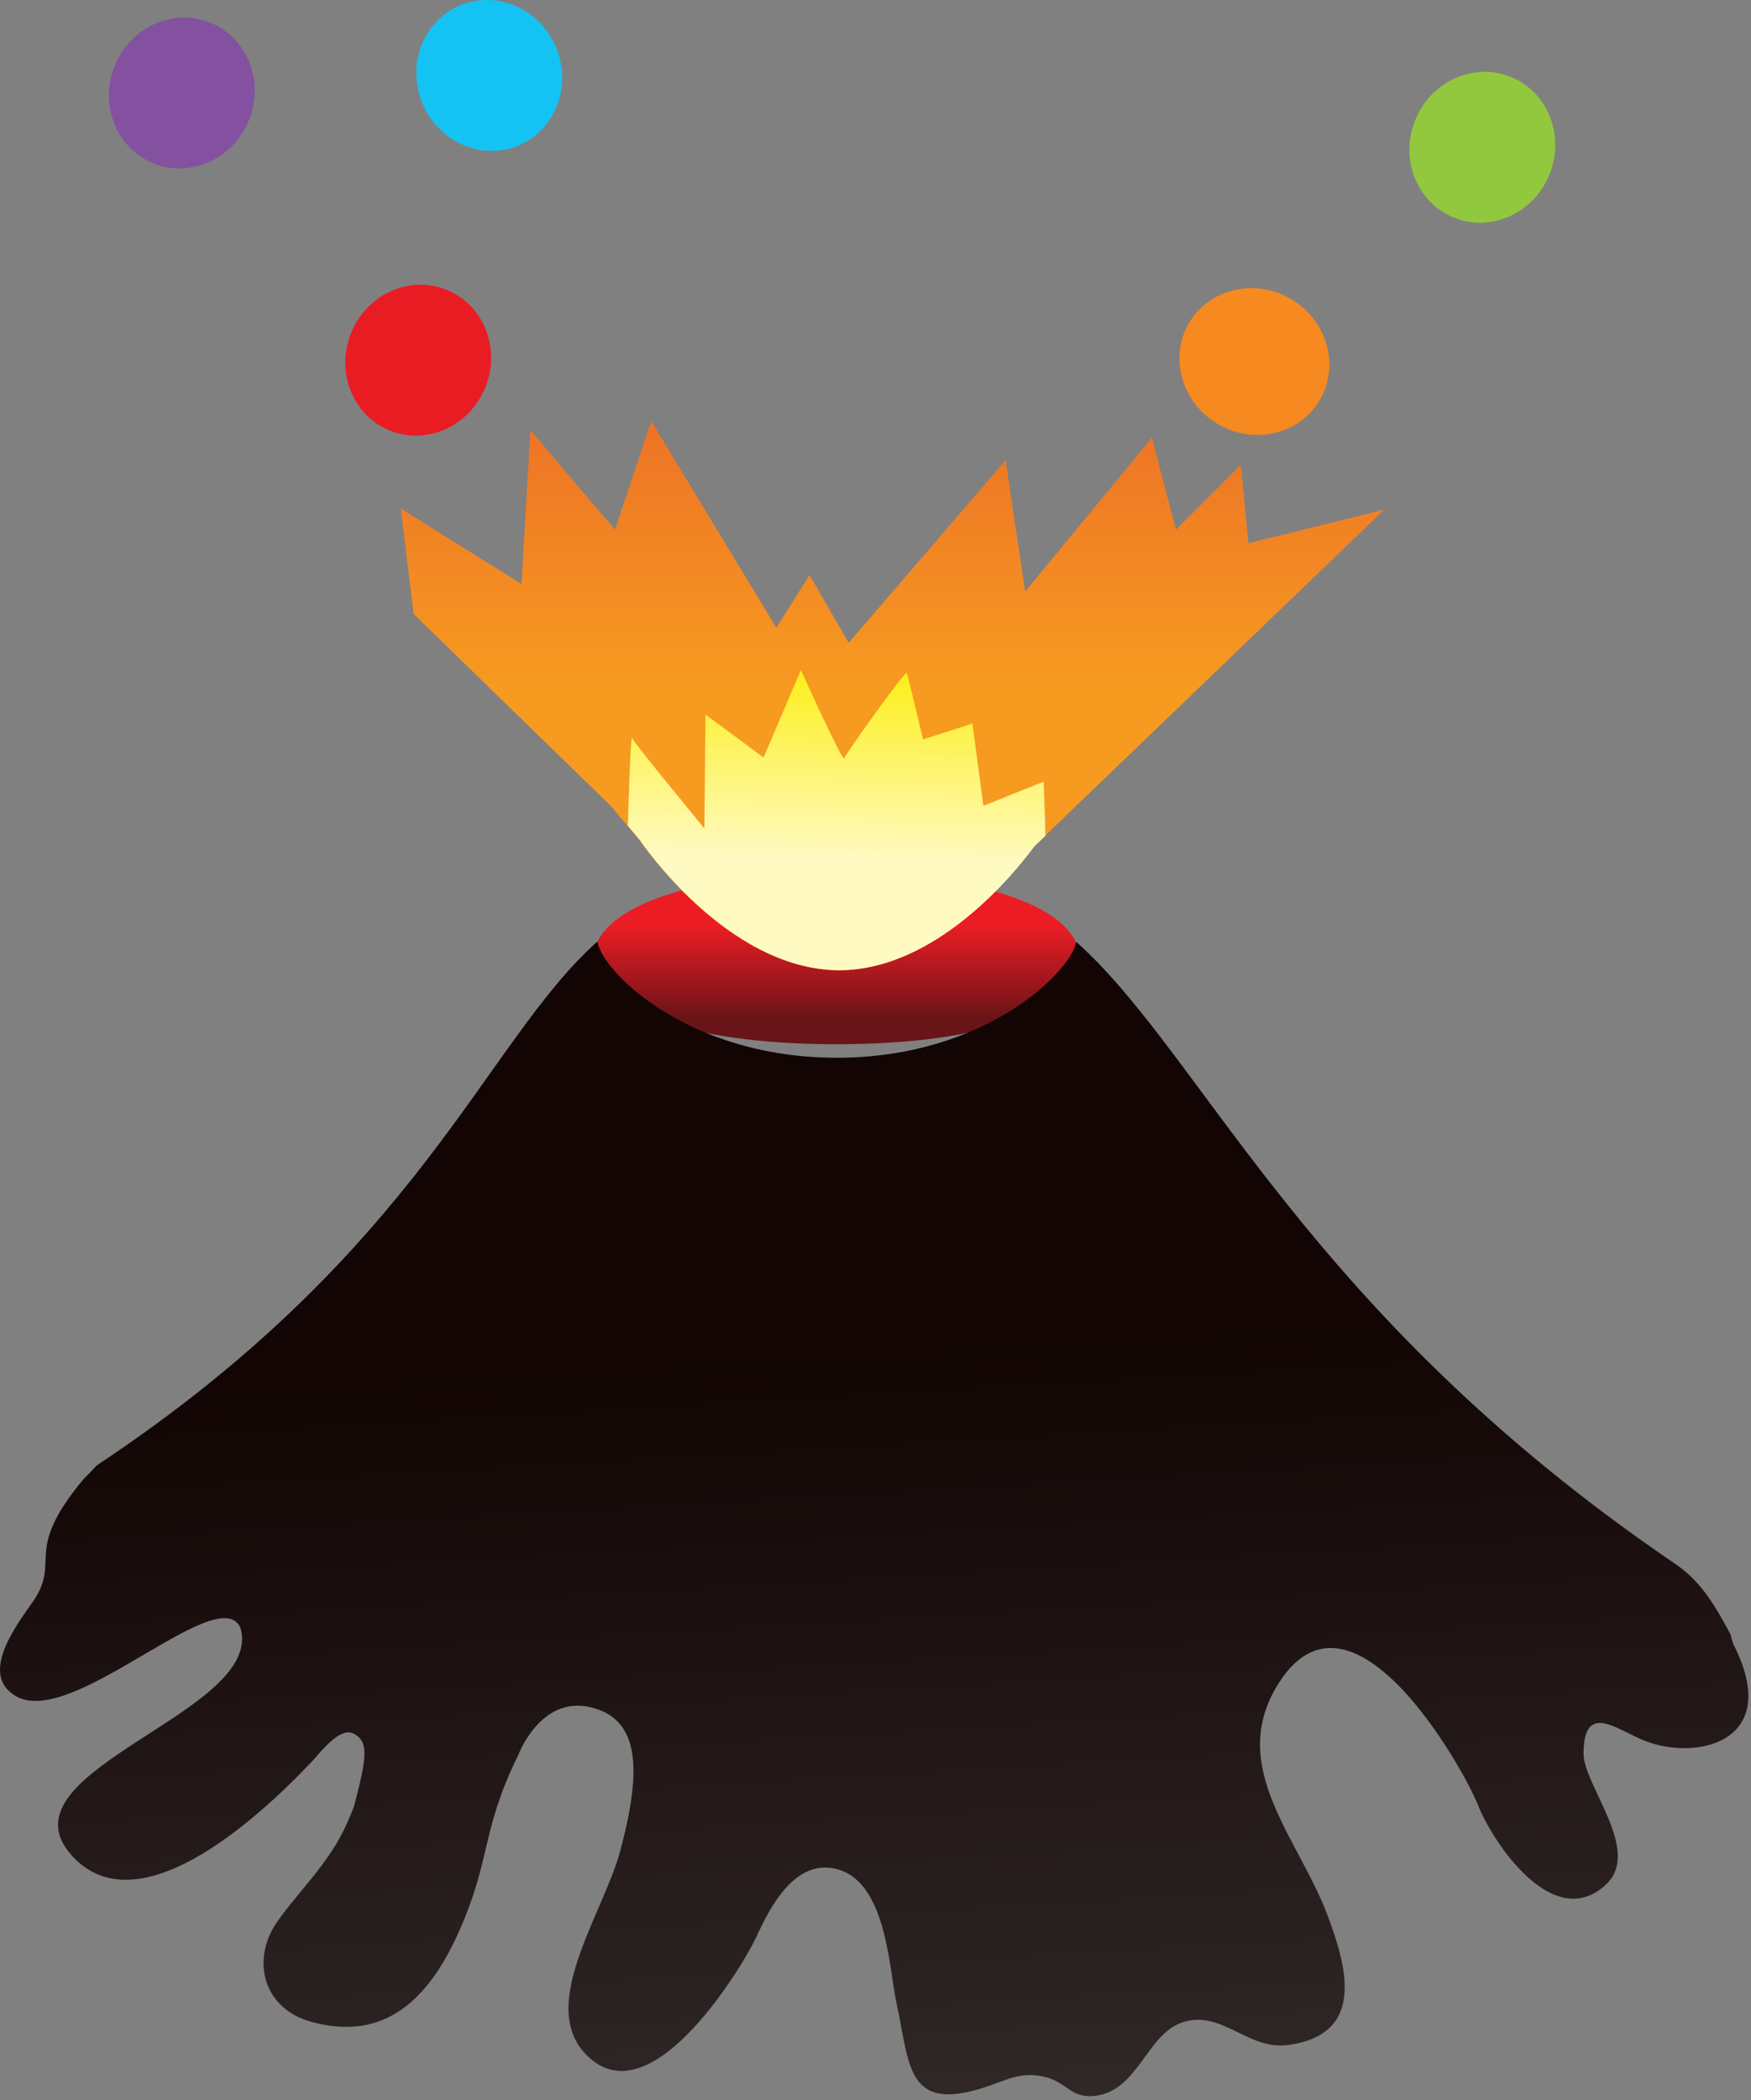 <?xml version="1.0" encoding="UTF-8" standalone="no"?><!DOCTYPE svg PUBLIC "-//W3C//DTD SVG 1.1//EN" "http://www.w3.org/Graphics/SVG/1.1/DTD/svg11.dtd"><svg width="100%" height="100%" viewBox="0 0 392 470" version="1.1" xmlns="http://www.w3.org/2000/svg" xmlns:xlink="http://www.w3.org/1999/xlink" xml:space="preserve" xmlns:serif="http://www.serif.com/" style="fill-rule:evenodd;clip-rule:evenodd;stroke-linejoin:round;stroke-miterlimit:1.414;"><rect x="0" y="0" width="392" height="470" fill="#808080" stroke="none"/><path d="M289.347,67.111c7.979,4.931 10.632,15.103 5.925,22.72c-4.708,7.617 -14.992,9.794 -22.973,4.863c-7.981,-4.932 -10.634,-15.103 -5.927,-22.722c4.708,-7.615 14.994,-9.794 22.975,-4.861" style="fill:#f6891f;fill-rule:nonzero;"/><path d="M132.846,214.575c0,10.55 19.475,19.1 54.44,19.1c34.967,0 54.44,-8.55 54.44,-19.1c0,-10.543 -19.473,-19.092 -54.44,-19.092c-34.965,0 -54.44,8.549 -54.44,19.092Z" style="fill:url(#_Linear1);fill-rule:nonzero;"/><path d="M21.459,328.055c0.037,0.2 -2.573,2.72 -2.705,2.877c-13.854,16.557 -4.907,18.136 -11.408,27.503c-3.526,5.079 -12.263,16.309 -3.698,21.173c6.045,3.433 16.693,-2.402 26.683,-8.238c10.856,-6.342 20.937,-12.684 23.484,-7.129c5.686,18.879 -54.181,31.838 -38.062,50.615c14.352,16.719 40.906,-6.605 54.621,-21.257c3.717,-4.428 6.551,-6.743 8.72,-5.693c3.674,1.779 2.917,5.789 0.107,16.482c-2.044,5.199 -3.81,8.695 -8.114,14.283c-2.364,3.065 -7.109,8.495 -9.189,11.593c-5.667,8.448 -3.011,19.194 7.813,22.181c16.354,4.511 26.254,-5.007 33.018,-20.164c7.309,-16.383 4.944,-22.616 13.254,-39.453c0,0 4.863,-13.29 16.015,-10.829c11.152,2.462 11.812,13.596 6.905,32.024c-3.904,14.675 -19.764,36.113 -6.334,46.978c14.299,11.568 34.004,-21.599 36.75,-27.549c2.879,-6.241 8.667,-18.137 18.582,-15.026c10.644,3.341 11.184,22.509 12.824,29.974c2.984,13.584 2.105,24.45 19.732,18.686c5.071,-1.658 8.277,-3.712 13.825,-2.225c4.501,1.21 5.604,4.742 10.853,4.15c9.595,-1.08 11.584,-13.774 19.531,-16.439c4.753,-1.593 8.636,0.348 12.615,2.289c3.398,1.658 6.868,3.316 11.011,2.771c17.83,-2.35 12.962,-18.074 9.002,-28.776c-6.382,-17.243 -22.275,-33.008 -11.637,-51.203c16.27,-27.814 41.935,17.904 45.296,26.445c3.106,7.884 16.757,28.702 28.603,17.597c8.062,-7.561 -5.043,-22.178 -5.043,-29.236c0,-11.683 7.261,-5.55 13.505,-2.992c11.371,4.657 31.218,0.655 20.128,-21.35c-0.404,-0.805 -0.491,-1.711 -0.815,-2.555c-2.888,-5.213 -5.97,-11.307 -12.27,-15.589c-82.92,-56.327 -105.607,-113.761 -134.097,-139.187c-1.32,6.72 -20.384,25.913 -53.61,25.913c-33.367,0 -52.513,-19.239 -53.622,-25.999c-25.309,22.547 -39.482,69.165 -112.273,117.355Z" style="fill:url(#_Linear2);fill-rule:nonzero;"/><path d="M137.678,118.527l-18.927,-22.282l-2.005,34.437l-27.03,-16.878l2.888,23.6l44.061,42.874l6.45,7.647c0,0 19.312,28.887 44.413,29.193l0.183,0.015l0.106,-0.006l0.107,0.006l0.186,-0.015c21.632,-0.266 38.951,-21.738 43.328,-27.675l78.479,-75.412l-30.432,7.533l-1.687,-17.554l-14.537,14.519l-5.385,-20.596l-28.361,34.438l-4.39,-29.375l-35.133,40.856l-8.76,-15.196l-7.426,11.816l-28.024,-46.253l-8.104,24.308Z" style="fill:url(#_Linear3);fill-rule:nonzero;"/><path d="M170.935,169.513l-12.999,-9.623l-0.244,25.493c0,0 -15.87,-19.245 -16.207,-20.259c-0.269,-0.805 -0.75,13.31 -0.936,19.648l2.658,3.153c0,0 19.311,28.887 44.412,29.193l0.184,0.015l0.107,-0.006l0.106,0.006l0.186,-0.015c21.631,-0.266 38.952,-21.738 43.328,-27.675l2.526,-2.425l-0.397,-12.104l-13.506,5.405l-2.456,-18.403l-11.047,3.547c0,0 -3.302,-13.846 -3.639,-14.859c-0.253,-0.757 -13.675,18.064 -14.012,19.075c-0.338,1.015 -9.699,-19.749 -9.699,-19.749l-8.365,19.583Z" style="fill:url(#_Linear4);fill-rule:nonzero;"/><path d="M346.901,39c-3.494,8.706 -13.061,13.061 -21.372,9.726c-8.31,-3.336 -12.216,-13.095 -8.722,-21.802c3.492,-8.707 13.061,-13.059 21.37,-9.726c8.312,3.335 12.216,13.095 8.724,21.802" style="fill:#92c83e;fill-rule:nonzero;"/><path d="M108.67,86.64c-3.492,8.704 -13.059,13.058 -21.369,9.725c-8.311,-3.335 -12.217,-13.095 -8.725,-21.799c3.494,-8.709 13.063,-13.062 21.374,-9.728c8.31,3.333 12.214,13.094 8.72,21.802" style="fill:#e91c24;fill-rule:nonzero;"/><path d="M55.751,26.849c-3.494,8.705 -13.062,13.059 -21.371,9.726c-8.311,-3.334 -12.215,-13.095 -8.723,-21.8c3.493,-8.707 13.061,-13.062 21.371,-9.726c8.31,3.333 12.216,13.093 8.723,21.8" style="fill:#8451a0;fill-rule:nonzero;"/><path d="M94.485,22.923c3.494,8.706 13.061,13.061 21.372,9.726c8.31,-3.336 12.216,-13.095 8.722,-21.802c-3.492,-8.707 -13.061,-13.059 -21.37,-9.726c-8.312,3.335 -12.216,13.095 -8.724,21.802" style="fill:#14c3f4;fill-rule:nonzero;"/><defs><linearGradient id="_Linear1" x1="0" y1="0" x2="1" y2="0" gradientUnits="userSpaceOnUse" gradientTransform="matrix(0,21.427,21.427,0,187.279,207.198)"><stop offset="0" style="stop-color:#ec1c24;stop-opacity:1"/><stop offset="0.97" style="stop-color:#691418;stop-opacity:1"/><stop offset="1" style="stop-color:#691418;stop-opacity:1"/></linearGradient><linearGradient id="_Linear2" x1="0" y1="0" x2="1" y2="0" gradientUnits="userSpaceOnUse" gradientTransform="matrix(-12.098,-200.624,-200.624,12.098,202.763,495.565)"><stop offset="0" style="stop-color:#332d2c;stop-opacity:1"/><stop offset="0.96" style="stop-color:#120504;stop-opacity:1"/><stop offset="1" style="stop-color:#120504;stop-opacity:1"/></linearGradient><linearGradient id="_Linear3" x1="0" y1="0" x2="1" y2="0" gradientUnits="userSpaceOnUse" gradientTransform="matrix(0,-81.662,-81.662,-0,199.857,153.628)"><stop offset="0" style="stop-color:#f79a20;stop-opacity:1"/><stop offset="1" style="stop-color:#e96428;stop-opacity:1"/></linearGradient><linearGradient id="_Linear4" x1="0" y1="0" x2="1" y2="0" gradientUnits="userSpaceOnUse" gradientTransform="matrix(1.376,-48.13,-48.13,-1.376,187.138,192.315)"><stop offset="0" style="stop-color:#fffac2;stop-opacity:1"/><stop offset="1" style="stop-color:#fced02;stop-opacity:1"/></linearGradient></defs></svg>